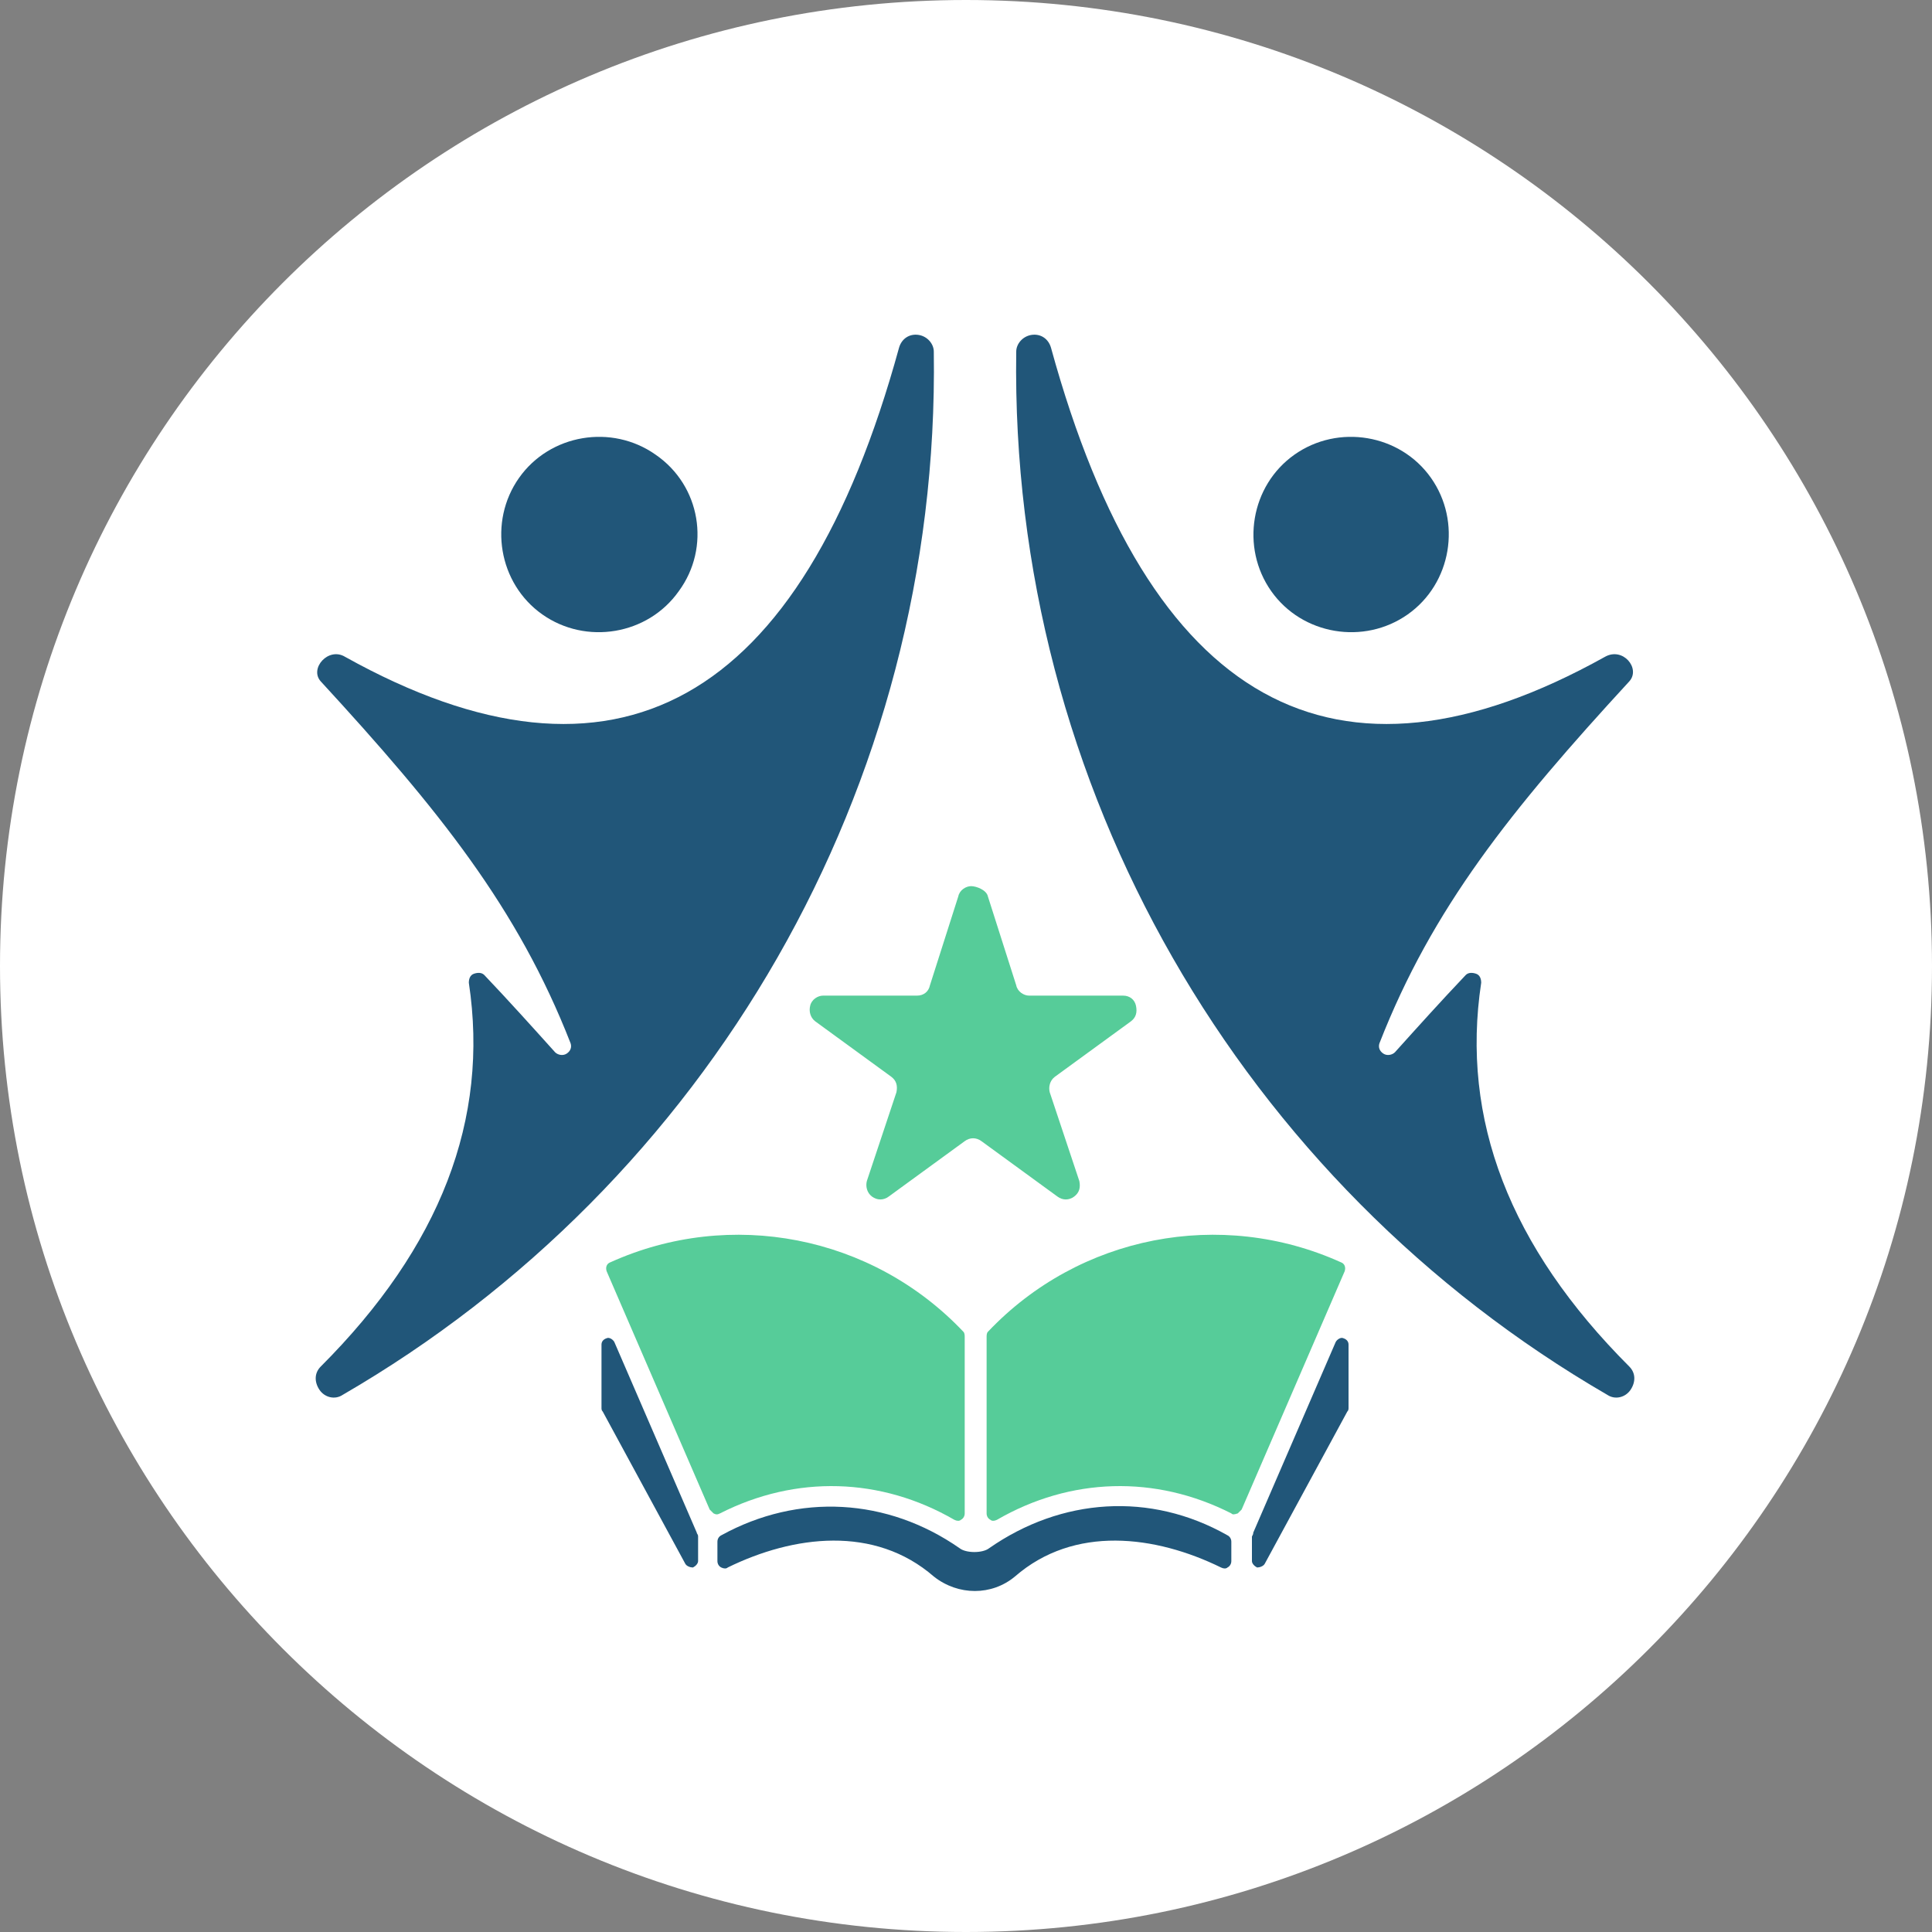<?xml version="1.0" encoding="utf-8"?>
<!-- Generator: Adobe Illustrator 28.0.0, SVG Export Plug-In . SVG Version: 6.00 Build 0)  -->
<svg version="1.1" id="Layer_1" xmlns="http://www.w3.org/2000/svg" xmlns:xlink="http://www.w3.org/1999/xlink" x="0px" y="0px"
	 viewBox="0 0 150 150" style="enable-background:new 0 0 150 150;" xml:space="preserve">
<rect x="0" y="0" width="150" height="150" fill="#808080" stroke="none"/>
<style type="text/css">
	.st0{fill:#FFFFFF;}
	.st1{fill-rule:evenodd;clip-rule:evenodd;fill:#56CC99;}
	.st2{fill-rule:evenodd;clip-rule:evenodd;fill:#215679;}
</style>
<g id="Logo">
	<g id="BG">
		<path class="st0" d="M75,0L75,0c41.4,0,75,33.6,75,75l0,0c0,41.4-33.6,75-75,75l0,0c-41.4,0-75-33.6-75-75l0,0C0,33.6,33.5,0,75,0
			z"/>
	</g>
	<g>
		<path class="st1" d="M55.9,117.5c5.9-3,12.5-2.8,18.2,0.5c0.2,0.1,0.4,0.1,0.5,0c0.2-0.1,0.3-0.3,0.3-0.5v-13.7
			c0-0.1,0-0.3-0.1-0.4c-7.1-7.5-18.1-9.6-27.4-5.4c-0.3,0.1-0.4,0.4-0.3,0.7l8,18.5c0.1,0.1,0.2,0.2,0.3,0.3
			C55.6,117.6,55.7,117.6,55.9,117.5L55.9,117.5z M95.6,117.5L95.6,117.5c-5.9-3-12.5-2.8-18.2,0.5c-0.2,0.1-0.4,0.1-0.5,0
			c-0.2-0.1-0.3-0.3-0.3-0.5v-13.7c0-0.1,0-0.3,0.1-0.4c7.1-7.5,18.1-9.6,27.4-5.4c0.3,0.1,0.4,0.4,0.3,0.7l-8,18.5
			c-0.1,0.1-0.2,0.2-0.3,0.3C95.8,117.6,95.7,117.6,95.6,117.5L95.6,117.5z"/>
		<path class="st2" d="M78.8,122.4c4.6-4,10.9-3.2,16-0.7c0.2,0.1,0.4,0.1,0.5,0c0.2-0.1,0.3-0.3,0.3-0.5v-1.5
			c0-0.2-0.1-0.4-0.3-0.5c-6-3.4-12.9-2.9-18.5,1c-0.5,0.4-1.8,0.4-2.3,0c-5.6-3.9-12.5-4.3-18.5-1c-0.2,0.1-0.3,0.3-0.3,0.5v1.5
			c0,0.2,0.1,0.4,0.3,0.5s0.4,0.1,0.5,0c5.1-2.5,11.4-3.3,16,0.7l0,0C74.4,123.9,77,123.9,78.8,122.4L78.8,122.4L78.8,122.4z"/>
		<path class="st2" d="M97.3,119l6.4-14.8c0.1-0.2,0.4-0.4,0.6-0.3c0.3,0.1,0.4,0.3,0.4,0.5v4.9c0,0.1,0,0.2-0.1,0.3l-6.4,11.8
			c-0.1,0.2-0.4,0.3-0.6,0.3c-0.2-0.1-0.4-0.3-0.4-0.5v-1.9C97.3,119.1,97.3,119.1,97.3,119L97.3,119z"/>
		<path class="st2" d="M54.1,119l-6.4-14.8c-0.1-0.2-0.4-0.4-0.6-0.3c-0.3,0.1-0.4,0.3-0.4,0.5v4.9c0,0.1,0,0.2,0.1,0.3l6.4,11.8
			c0.1,0.2,0.4,0.3,0.6,0.3c0.2-0.1,0.4-0.3,0.4-0.5v-1.9C54.2,119.1,54.1,119.1,54.1,119L54.1,119z"/>
		<path class="st2" d="M26.8,51c21,11.7,35.4,3.7,43-24c0.2-0.7,0.8-1.1,1.5-1s1.2,0.7,1.2,1.3c0.5,33.9-17.6,64.6-45.9,81
			c-0.6,0.4-1.4,0.2-1.8-0.4c-0.4-0.6-0.4-1.3,0.1-1.8c9.3-9.3,13.1-19.2,11.5-29.8c0-0.3,0.1-0.6,0.4-0.7c0.3-0.1,0.6-0.1,0.8,0.1
			c1.9,2,3.7,4,5.5,6c0.2,0.2,0.6,0.3,0.9,0.1c0.3-0.2,0.4-0.5,0.3-0.8c-4.1-10.5-10.2-18.1-19.4-28.1C24,51.9,25.5,50.2,26.8,51
			L26.8,51z"/>
		<path class="st2" d="M52.7,45.9c-2.4,3.4-7.2,4.2-10.6,1.8c-3.4-2.4-4.2-7.2-1.8-10.6s7.2-4.2,10.6-1.8
			C54.4,37.7,55.2,42.5,52.7,45.9L52.7,45.9z"/>
		<path class="st2" d="M124.6,51c-21,11.7-35.4,3.7-43-24c-0.2-0.7-0.8-1.1-1.5-1s-1.2,0.7-1.2,1.3c-0.5,33.9,17.6,64.6,45.9,81
			c0.6,0.4,1.4,0.2,1.8-0.4s0.4-1.3-0.1-1.8c-9.3-9.3-13.1-19.2-11.5-29.8c0-0.3-0.1-0.6-0.4-0.7s-0.6-0.1-0.8,0.1
			c-1.9,2-3.7,4-5.5,6c-0.2,0.2-0.6,0.3-0.9,0.1c-0.3-0.2-0.4-0.5-0.3-0.8c4.1-10.5,10.2-18.1,19.4-28.1
			C127.4,51.9,126,50.2,124.6,51L124.6,51z"/>
		<path class="st2" d="M98.7,45.9c2.4,3.4,7.2,4.2,10.6,1.8s4.2-7.2,1.8-10.6c-2.4-3.4-7.2-4.2-10.6-1.8S96.3,42.5,98.7,45.9
			L98.7,45.9z"/>
		<path class="st1" d="M76.7,69.6l2.2,6.9c0.1,0.5,0.6,0.8,1,0.8h7.3c0.5,0,0.9,0.3,1,0.8s0,0.9-0.4,1.2l-5.9,4.3
			c-0.4,0.3-0.5,0.8-0.4,1.2l2.3,6.9c0.1,0.5,0,0.9-0.4,1.2c-0.4,0.3-0.9,0.3-1.3,0l-5.9-4.3c-0.4-0.3-0.9-0.3-1.3,0L69,92.9
			c-0.4,0.3-0.9,0.3-1.3,0c-0.4-0.3-0.5-0.8-0.4-1.2l2.3-6.9c0.1-0.5,0-0.9-0.4-1.2l-5.9-4.3c-0.4-0.3-0.5-0.8-0.4-1.2
			c0.1-0.5,0.6-0.8,1-0.8h7.3c0.5,0,0.9-0.3,1-0.8l2.2-6.9c0.1-0.5,0.6-0.8,1-0.8S76.6,69.1,76.7,69.6L76.7,69.6z"/>
	</g>
</g>
</svg>
